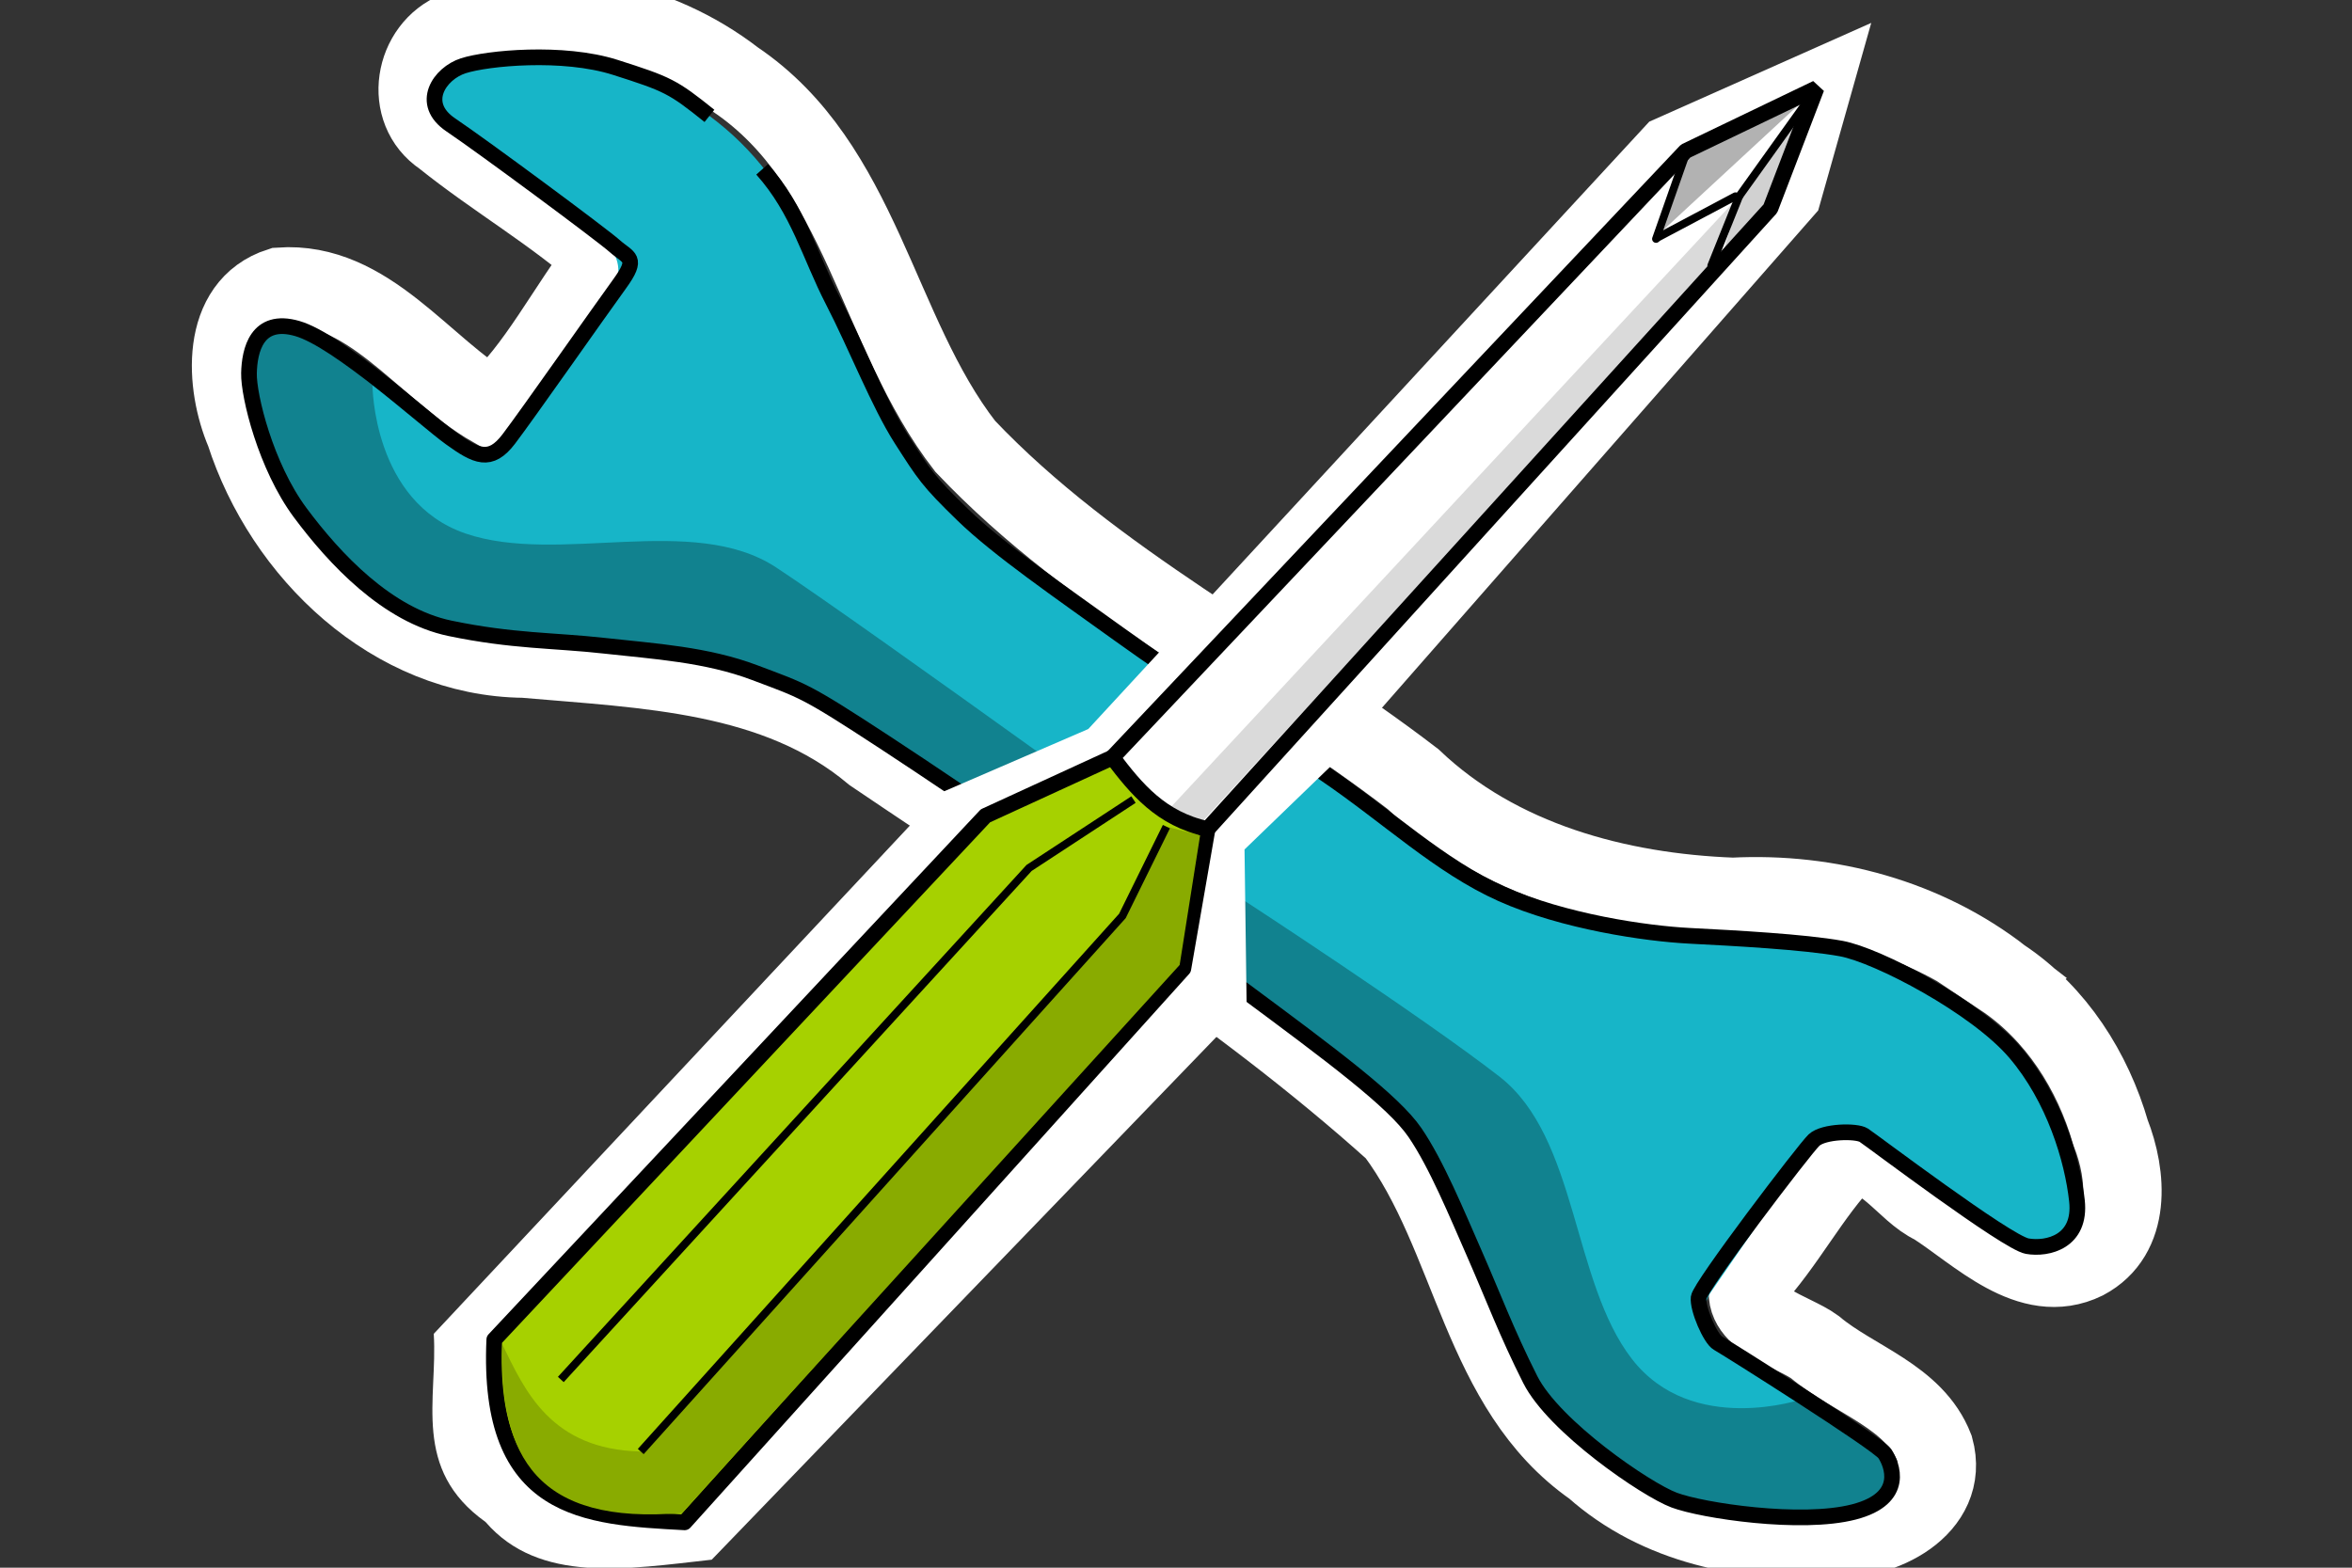 <?xml version="1.0" encoding="UTF-8" standalone="no"?>
<!-- Generator: Adobe Illustrator 24.3.0, SVG Export Plug-In . SVG Version: 6.00 Build 0)  -->

<svg
   version="1.1"
   id="Capa_1"
   x="0px"
   y="0px"
   viewBox="0 0 300 200"
   style="enable-background:new 0 0 300 200;"
   xml:space="preserve"
   sodipodi:docname="tools.svg"
   inkscape:version="1.1.2 (0a00cf5339, 2022-02-04)"
   xmlns:inkscape="http://www.inkscape.org/namespaces/inkscape"
   xmlns:sodipodi="http://sodipodi.sourceforge.net/DTD/sodipodi-0.dtd"
   xmlns="http://www.w3.org/2000/svg"
   xmlns:svg="http://www.w3.org/2000/svg"
   xmlns:rdf="http://www.w3.org/1999/02/22-rdf-syntax-ns#"
   xmlns:cc="http://creativecommons.org/ns#"
   xmlns:dc="http://purl.org/dc/elements/1.1/"><rect x="0" y="0" width="300" height="200" fill="#333333" stroke="none"/><defs
   id="defs2523">
	
	
	
	
	
	
	
	
	
	
	
	
	
	
	
	
	
	
	
	
	
	
	
	
	
	
	
</defs><sodipodi:namedview
   pagecolor="#ffffff"
   bordercolor="#666666"
   borderopacity="1"
   objecttolerance="10"
   gridtolerance="10"
   guidetolerance="10"
   inkscape:pageopacity="0"
   inkscape:pageshadow="2"
   inkscape:window-width="1920"
   inkscape:window-height="1043"
   id="namedview2521"
   showgrid="false"
   inkscape:zoom="3.0158104"
   inkscape:cx="140.92398"
   inkscape:cy="150.70576"
   inkscape:window-x="0"
   inkscape:window-y="1080"
   inkscape:window-maximized="1"
   inkscape:current-layer="Capa_1"
   inkscape:pagecheckerboard="0"
   inkscape:snap-global="true"
   inkscape:snap-nodes="false" />
<style
   type="text/css"
   id="style2420">
	.st0{fill:#5F7993;}
	.st1{fill:#17B5C8;}
	.st2{fill:#11828F;}
	.st3{fill:#405162;}
	.st4{fill:#A6D100;}
	.st5{fill:#89AB00;}
	.st6{fill:#FFFFFF;}
	.st7{fill:none;stroke:#17B5C8;stroke-width:2;stroke-miterlimit:10;}
</style>

<g
   id="g2464"><g
     id="g2062"
     transform="rotate(35.538,148.898,98.123)"><path
       style="fill:none;stroke:#ffffff;stroke-width:10;stroke-linecap:butt;stroke-linejoin:miter;stroke-miterlimit:4;stroke-dasharray:none;stroke-opacity:1"
       d="M 251.012,57.855 C 238.675,57.346 226.665,61.819 217.068,69.451 204.811,77.527 190.084,83.058 175.137,80.947 151.422,80.132 127.447,84.153 103.975,79.595 86.245,74.293 72.368,58.012 52.85,58.558 40.44,58.087 27.235,63.593 20.373,74.16 c -3.216,4.999 0.284,12.279 6.465,12.074 8.598,0.491 17.37,-0.381 25.795,0.574 -0.339,7.859 1.141,16.525 -0.549,23.875 -10.181,0.996 -22.346,-4.063 -31.078,3.154 -4.84,6.474 1.558,14.302 7.184,17.717 12.948,9.629 32.008,12.405 45.76,2.778 13.399,-7.9 27.181,-17.241 43.254,-15.99 27.386,-0.683 54.979,-2.5 82.225,0.561 15.929,5.063 27.79,20.345 45.523,20.154 10.983,1.191 21.401,-3.491 29.803,-10.23 5.522,-3.312 10.233,-12.112 4.104,-17.088 -5.904,-3.871 -13.324,-1.104 -19.895,-1.621 -3.487,-0.055 -10.232,2.823 -11.541,-1.896 0.891,-6.725 -0.253,-13.599 0.742,-20.254 2.863,-3.519 8.667,-0.615 12.607,-1.389 6.547,-0.357 16.066,1.443 19.814,-5.492 3.037,-6.1 -1.955,-11.993 -6.836,-15.154 -6.416,-5.074 -14.475,-8.344 -22.738,-8.076 z"
       id="path4357-1"
       inkscape:connector-curvature="0" /><path
       style="fill:#17b5c8;stroke-width:1.809"
       id="path3590"
       d="m 52.933,64.258 c -11.757,-0.198 -22.34,5.053 -29.179,13.622 -2.216,2.677 -0.296,6.871 3.321,6.931 l 24.419,0.41 c 2.351,0.04 4.308,2.063 4.268,4.414 l -0.392,23.334 c -0.04,2.351 -2.063,4.308 -4.414,4.268 l -24.419,-0.41 c -3.618,-0.061 -5.677,4.066 -3.552,6.816 6.728,8.798 17.306,14.585 29.428,14.608 7.6,-0.053 14.697,-2.467 20.733,-6.346 l 17.173,-9.844 c 7.124,-4.042 15.12,-6.079 23.26,-5.942 l 19.897,0.334 0.483,-28.761 -20.802,-0.35 C 105.38,87.214 97.816,85.096 91.187,81.185 L 72.193,70.191 v 0 C 66.647,66.479 59.987,64.377 52.933,64.258 Z"
       class="st1"
       inkscape:connector-curvature="0" /><path
       style="fill:#17b5c8;stroke-width:1.809"
       id="path3590-3"
       d="m 246.529,63.488 c 11.757,-0.198 22.34,5.053 29.179,13.622 2.216,2.677 0.296,6.871 -3.321,6.931 l -24.419,0.41 c -2.352,0.04 -4.308,2.063 -4.268,4.414 l 0.392,23.334 c 0.04,2.352 2.063,4.308 4.414,4.268 l 24.419,-0.41 c 3.618,-0.061 5.677,4.066 3.552,6.816 -6.728,8.798 -17.306,14.585 -29.428,14.608 -7.6,-0.053 -14.697,-2.467 -20.733,-6.346 l -17.173,-9.844 c -7.124,-4.042 -15.12,-6.079 -23.26,-5.942 l -53.49,-0.115 -0.633,-27.261 54.544,-1.399 c 7.778,-0.131 15.342,-2.248 21.971,-6.159 L 227.268,69.421 v 0 c 5.547,-3.712 12.206,-5.814 19.26,-5.933 z"
       class="st1"
       inkscape:connector-curvature="0"
       sodipodi:nodetypes="scccssscccccsccccccs" /><path
       inkscape:connector-curvature="0"
       class="st2"
       d="m 185.88,115.17 -19.716,0.331 -0.158,-9.406 c 0,0 27.482,-1.186 40.156,-0.675 12.674,0.511 22.703,15.903 34.705,19.5 12.002,3.598 20.665,-8.489 20.665,-8.489 l 4.338,-0.254 7.054,-0.119 c 1.99,-0.034 3.458,1.208 4.028,2.827 0.024,1.447 -0.307,3.262 -1.718,5.457 -4.967,5.873 -11.771,10.149 -19.519,12.089 -10.382,1.599 -22.258,-0.394 -27.757,-4.419 -0.549,-0.353 -1.097,-0.705 -1.646,-1.058 l -17.173,-9.844 c -4.387,-2.64 -9.301,-4.367 -14.381,-5.186 v 0 l -0.181,0.003 c -2.725,-0.678 -5.803,-0.807 -8.698,-0.758 z"
       id="path3596-6"
       style="fill:#11828f;stroke-width:1.809"
       sodipodi:nodetypes="cccsccccccccccccccc" /><path
       inkscape:connector-curvature="0"
       class="st2"
       d="m 113.582,115.939 52.581,-0.438 -0.158,-9.406 c 0,0 -60.031,-0.416 -72.705,0.095 -12.674,0.511 -22.703,15.903 -34.705,19.5 C 46.593,129.288 37.93,117.201 37.93,117.201 l -4.338,-0.254 -7.054,-0.119 c -1.99,-0.034 -3.458,1.208 -4.028,2.827 -0.024,1.447 0.307,3.262 1.718,5.457 4.967,5.873 11.771,10.149 19.519,12.089 11.083,2.916 22.46,-1.115 27.757,-4.419 l 1.646,-1.058 17.173,-9.844 c 4.387,-2.64 9.301,-4.367 14.381,-5.186 v 0 l 0.181,0.003 c 2.725,-0.678 5.803,-0.807 8.698,-0.758 z"
       id="path3596"
       style="fill:#11828f;stroke:none;stroke-width:1.809"
       sodipodi:nodetypes="cccsccccccccccccccc" /><path
       style="fill:none;stroke:#000000;stroke-width:2;stroke-linecap:butt;stroke-linejoin:miter;stroke-miterlimit:4;stroke-dasharray:none;stroke-opacity:1"
       d="m 62.365,65.901 c 6.803,1.534 11.346,5.45 17.096,8.398 m 0,0 c 5.75,2.948 12.417,7.311 17.396,9.298 4.98,1.987 5.808,2.363 11.997,3.299 6.19,0.936 15.66,0.763 25.105,0.798 9.445,0.035 21.73,-0.537 31.542,-0.77 9.813,-0.232 18.864,1.084 27.334,-0.628 8.47,-1.712 17.902,-6.563 22.645,-9.598 4.743,-3.035 12.347,-7.873 16.646,-9.898 4.299,-2.025 18.331,-3.958 25.794,-2.1 7.464,1.858 13.902,6.876 17.396,10.798 3.494,3.922 0.583,7.259 -1.8,8.398 -2.383,1.139 -24.075,0.539 -25.195,0.6 -1.119,0.061 -4.473,2.551 -4.799,4.199 -0.326,1.648 -0.995,23.629 -0.3,24.895 0.695,1.266 4.304,3.433 5.399,3.299 1.095,-0.134 24.017,-1.457 25.494,-0.9 1.478,0.557 5.576,3.031 1.116,8.353 -4.46,5.322 -15.812,11.094 -19.519,12.089 -3.707,0.995 -17.932,1.283 -23.888,-1.846 -5.956,-3.128 -10.042,-5.899 -14.997,-8.848 -4.955,-2.949 -10.748,-6.587 -15.297,-8.248 -4.549,-1.661 -14.391,-1.851 -28.494,-2.1 -14.102,-0.249 -43.193,0.397 -55.488,0.9 -12.295,0.502 -12.204,0.711 -18.596,2.399 -6.391,1.688 -12.004,5.213 -17.696,8.398 -5.692,3.185 -9.758,6.295 -17.246,9.598 -7.489,3.303 -17.142,1.353 -24.145,-0.9 -7.003,-2.253 -14.028,-8.306 -15.643,-10.673 -1.615,-2.367 -3.39,-6.425 1.696,-8.223 5.086,-1.798 19.927,-0.022 23.995,0 4.068,0.022 6.029,-0.311 6.149,-4.199 0.119,-3.888 -0.037,-20.063 0,-24.295 0.037,-4.232 -0.97,-3.352 -3.299,-3.599 -2.329,-0.248 -21.113,-0.563 -26.008,-0.428 -4.895,0.135 -4.982,-4.521 -3.086,-7.07 1.896,-2.549 9.204,-8.944 15.897,-11.098 6.693,-2.154 7.371,-2.28 13.363,-1.943"
       id="path4357"
       inkscape:connector-curvature="0"
       sodipodi:nodetypes="ccczzzzzzzzzzzzzzzzzzzzzzzzzzzzzzzzzzzc" /></g><path
     style="fill:#ffffff;stroke:none;stroke-width:1px;stroke-linecap:butt;stroke-linejoin:miter;stroke-opacity:1"
     d="m 119.965,101.15 18.846,-8.144 71.553,-77.483 28.315,-12.602 -6.767,23.928 -62.23,70.958 -10.941,10.564 0.269,19.922 -68.228,70.686 c -10.844,1.205 -21.993,3.107 -28.848,-4.808 -9.465,-6.748 -6.081,-15.715 -6.608,-24.006 z"
     id="path17376"
     sodipodi:nodetypes="cccccccccccc" /><g
     id="g17341"
     transform="translate(14.338,7.924)"><g
       id="g1660"><path
         style="fill:#a6d100;stroke:#000000;stroke-width:2;stroke-linecap:butt;stroke-linejoin:round;stroke-miterlimit:4;stroke-dasharray:none;stroke-opacity:1"
         d="m 48.708,162.98 c -0.991,22.085 11.64,22.626 24.274,23.311 l 63.617,-70.637 3.093,-17.82 -12.134,-9.124 -16.201,7.443 z"
         id="path2097"
         sodipodi:nodetypes="ccccccc" /><path
         style="fill:#89ab00;stroke:none;stroke-width:1px;stroke-linecap:butt;stroke-linejoin:miter;stroke-opacity:1"
         d="m 72.646,185.093 c -18.494,1.582 -23.332,-7.184 -22.896,-21.464 2.85,5.811 6.133,13.376 17.641,13.626 l 61.436,-68.33 5.608,-11.388 4.306,1.097 -2.612,16.545 z"
         id="path3139"
         sodipodi:nodetypes="cccccccc" /><path
         style="fill:#ffffff;stroke:#000000;stroke-width:2;stroke-linecap:butt;stroke-linejoin:bevel;stroke-miterlimit:4;stroke-dasharray:none;stroke-opacity:1"
         d="m 127.556,88.709 73.111,-77.364 16.702,-8.026 -5.889,15.364 -71.79,79.15 c -5.959,-1.267 -9.105,-5.141 -12.134,-9.124 z"
         id="path4128"
         sodipodi:nodetypes="cccccc" /><path
         style="fill:none;stroke:#000000;stroke-width:1px;stroke-linecap:butt;stroke-linejoin:miter;stroke-opacity:1"
         d="M 207.497,17.107 217.37,3.319"
         id="path4323" /><path
         style="fill:#000000;fill-opacity:0.303;stroke:none;stroke-width:1px;stroke-linecap:butt;stroke-linejoin:miter;stroke-opacity:1"
         d="m 197.639,21.582 18.062,-16.707 -15.24,7.03 z m 7.6,-6.553 8.15,-8.008"
         id="path4358-7"
         sodipodi:nodetypes="cccccc" /><path
         style="fill:#000000;fill-opacity:0.181;stroke:none;stroke-width:1px;stroke-linecap:butt;stroke-linejoin:miter;stroke-opacity:1"
         d="m 211.156,18.073 -5.529,5.571 1.909,-6.356 7.924,-10.48 z"
         id="path9082"
         sodipodi:nodetypes="ccccc" /><path
         style="fill:none;stroke:#000000;stroke-width:1px;stroke-linecap:butt;stroke-linejoin:miter;stroke-opacity:1"
         d="m 134.435,97.537 -5.608,11.388 -61.436,68.33"
         id="path13231"
         sodipodi:nodetypes="ccc" /><path
         style="fill:none;stroke:#000000;stroke-width:1px;stroke-linecap:butt;stroke-linejoin:miter;stroke-opacity:1"
         d="m 130.24,94.082 -13.318,8.724 -59.728,65.26"
         id="path13231-4"
         sodipodi:nodetypes="ccc" /><path
         style="fill:#000000;fill-opacity:0.147;stroke:none;stroke-width:1px;stroke-linecap:butt;stroke-linejoin:miter;stroke-opacity:1"
         d="m 134.732,95.339 72.764,-78.233 -2.691,8.097 -65.638,71.522 z"
         id="path15184"
         sodipodi:nodetypes="ccccc" /></g></g><path
     style="fill:none;stroke:#000000;stroke-width:1px;stroke-linecap:round;stroke-linejoin:miter;stroke-opacity:1"
     d="m 218.277,33.886 3.558,-8.856"
     id="path4323-8"
     sodipodi:nodetypes="cc" /><path
     style="fill:none;stroke:#000000;stroke-width:1px;stroke-linecap:round;stroke-linejoin:round;stroke-opacity:1"
     d="m 211.327,30.365 10.029,-5.322"
     id="path4323-9"
     sodipodi:nodetypes="cc" /><path
     style="fill:none;stroke:#000000;stroke-width:1px;stroke-linecap:round;stroke-linejoin:miter;stroke-opacity:1"
     d="m 211.227,30.48 3.985,-11.352"
     id="path4323-3"
     sodipodi:nodetypes="cc" /></g></svg>

